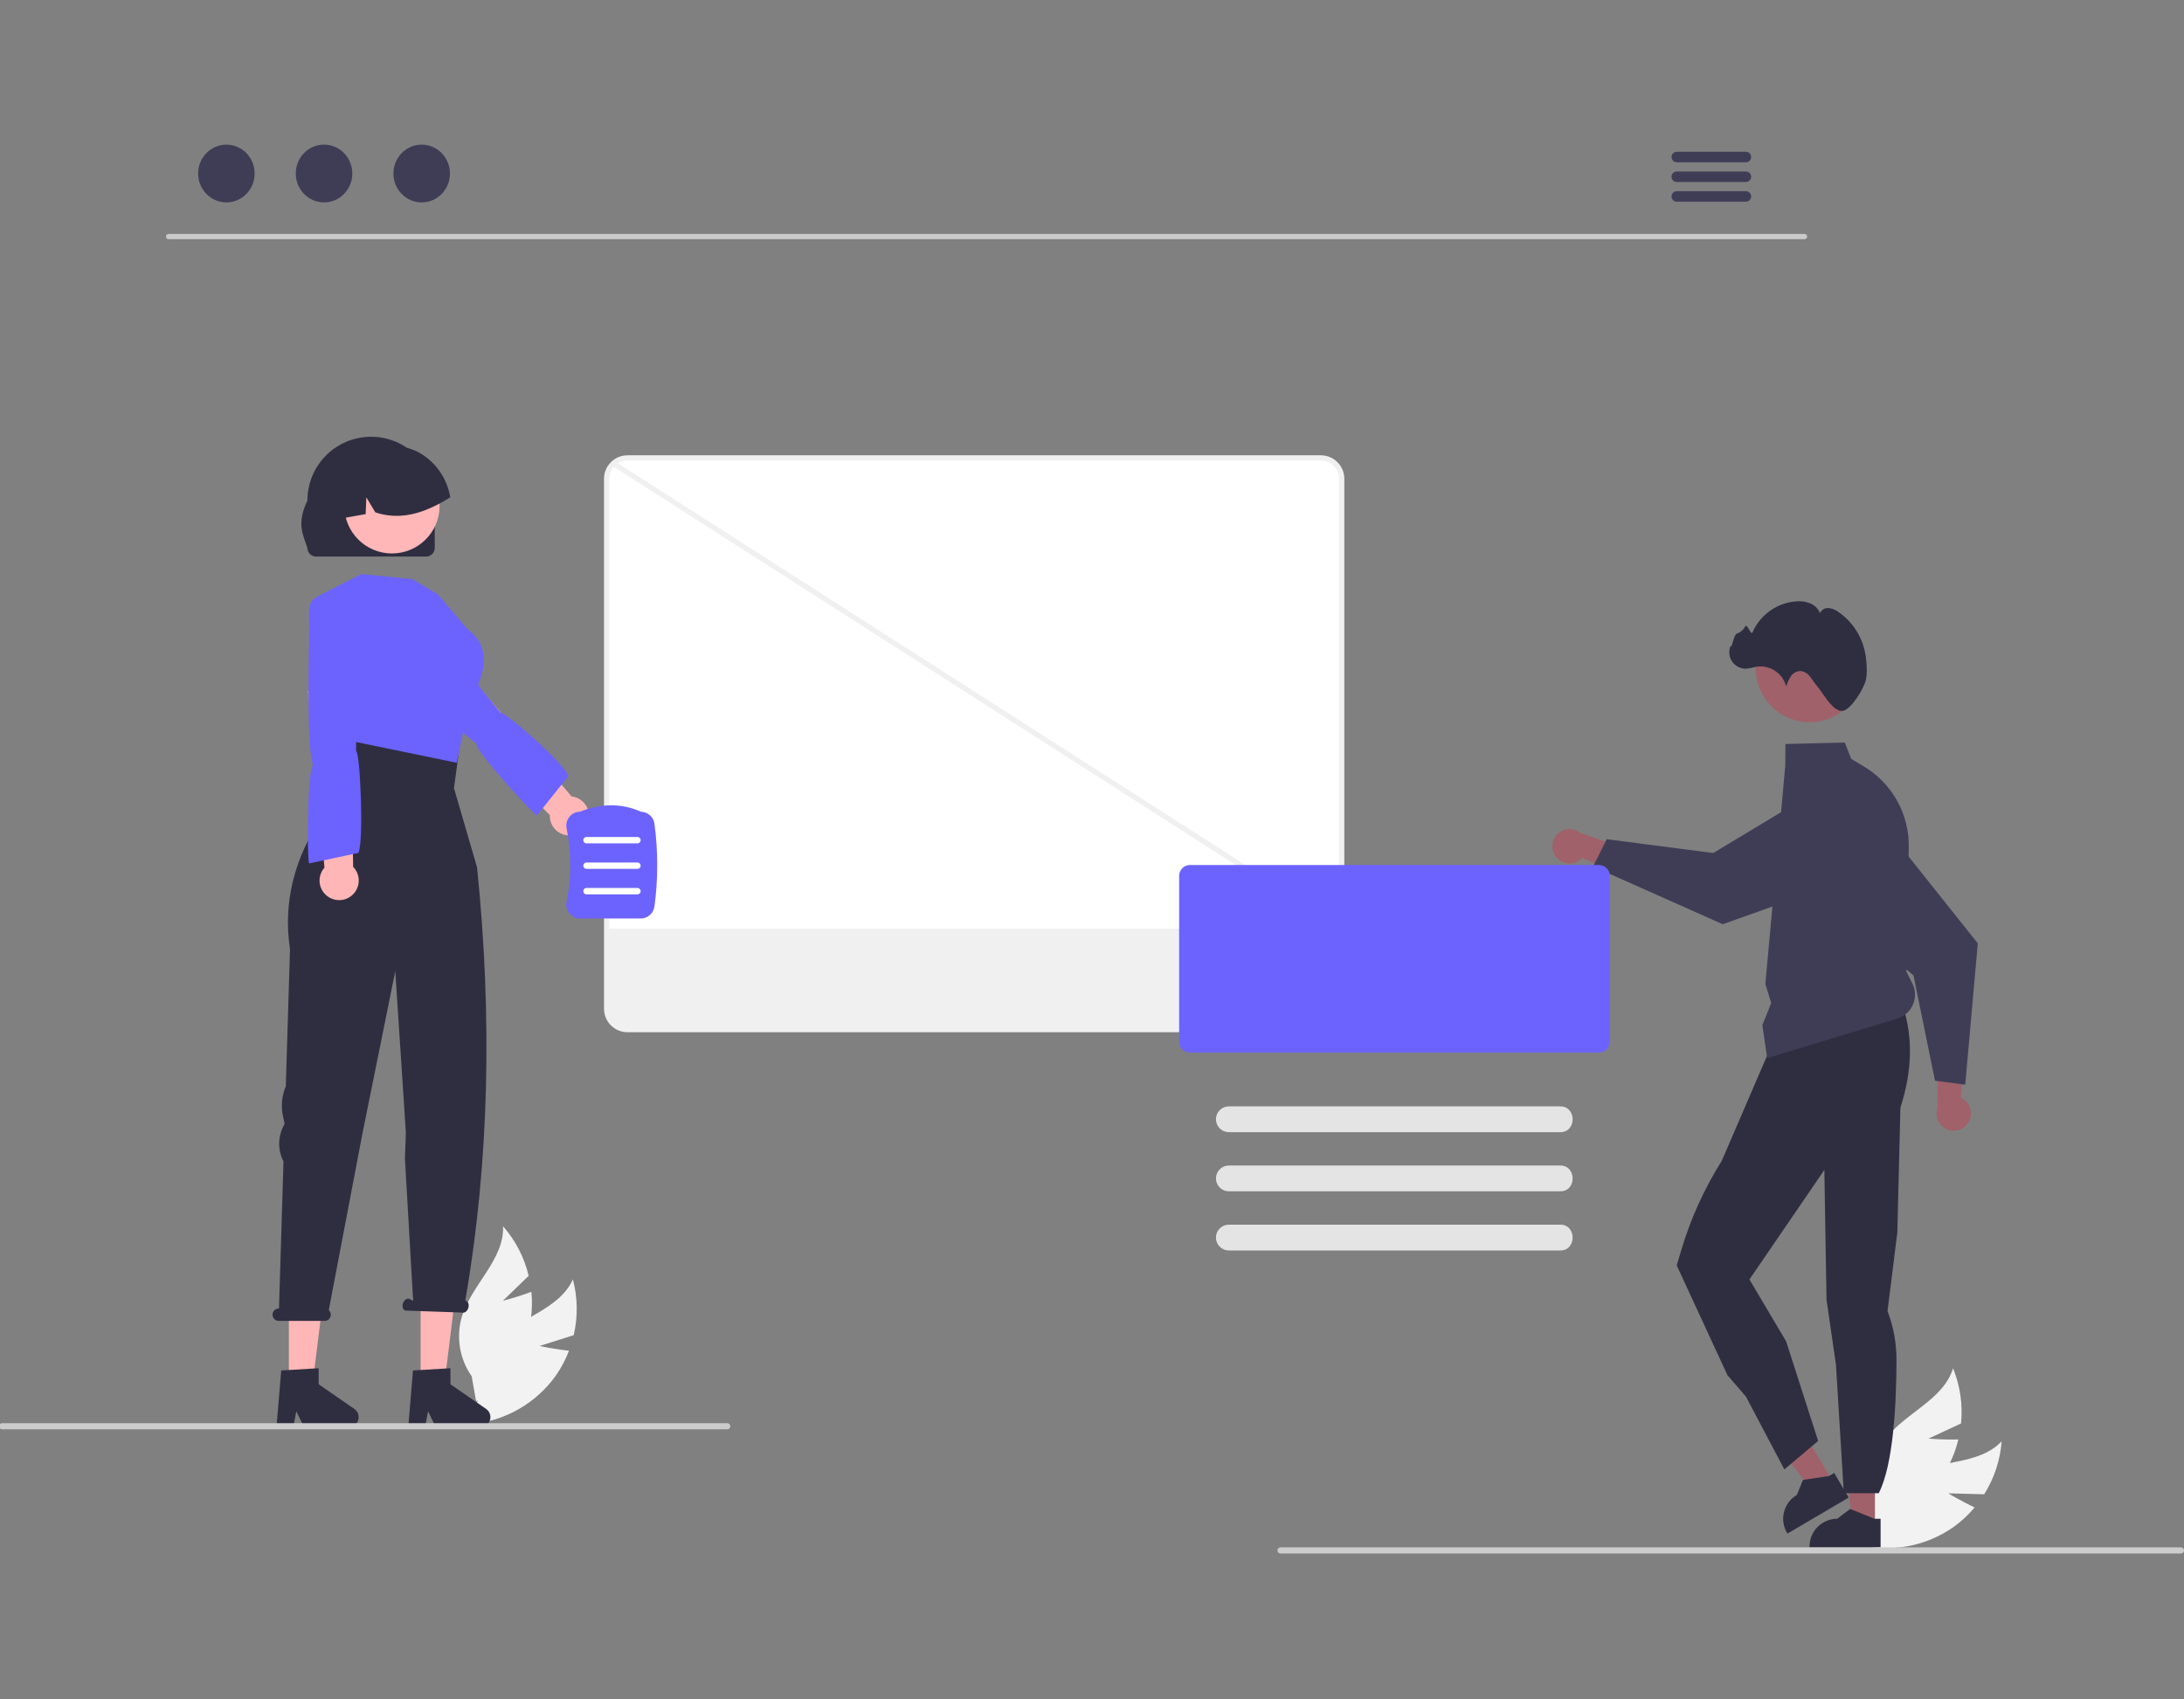 <svg width="1027" height="799" viewBox="0 0 1027 799" fill="none" xmlns="http://www.w3.org/2000/svg">
<rect x="0" y="0" width="1027" height="799" fill="#808080" stroke="none"/>
<g clip-path="url(#clip0_310_110)">
<path d="M916.137 702.286L933.033 702.731C937.76 695.218 940.582 686.665 941.254 677.814C930.427 689.294 911.33 686.41 897.347 693.722C893.004 696.036 889.236 699.297 886.325 703.265C883.413 707.233 881.431 711.805 880.527 716.643L873.561 726.398C881.262 728.35 889.295 728.61 897.106 727.158C904.918 725.707 912.322 722.579 918.808 717.991C922.421 715.381 925.691 712.326 928.541 708.899C922.275 706 916.137 702.286 916.137 702.286Z" fill="#F2F2F2"/>
<path d="M906.83 676.561L922.15 669.424C923.031 660.592 921.742 651.678 918.396 643.456C913.826 658.559 895.447 664.495 886.193 677.276C883.337 681.284 881.42 685.884 880.583 690.734C879.747 695.584 880.012 700.56 881.36 705.293L879.476 717.131C887.239 715.443 894.545 712.093 900.889 707.31C907.233 702.527 912.465 696.426 916.224 689.427C918.294 685.479 919.859 681.287 920.881 676.948C913.979 677.148 906.83 676.561 906.83 676.561Z" fill="#F2F2F2"/>
<path d="M881.686 717.628H871.322L866.393 677.656H881.687L881.686 717.628Z" fill="#A0616A"/>
<path d="M881.409 714.241L870.352 709.75L870.026 709.616L863.92 714.241C860.569 714.241 857.348 715.534 854.928 717.851C852.508 720.169 851.076 723.331 850.931 726.679C850.914 726.863 850.914 727.055 850.914 727.247V727.674H884.328V714.241L881.409 714.241Z" fill="#2F2E41"/>
<path d="M861.951 696.956L853.019 702.212L828.498 670.262L841.68 662.506L861.951 696.956Z" fill="#A0616A"/>
<path d="M868.119 702.222L866.906 700.156L862.515 692.695L860.232 694.042L859.997 694.176L848.187 695.916L847.836 695.966L844.925 703.05C843.453 703.916 842.165 705.064 841.136 706.427C840.107 707.791 839.357 709.344 838.928 710.997C838.499 712.651 838.4 714.373 838.637 716.065C838.874 717.756 839.442 719.385 840.308 720.857L840.526 721.217L869.323 704.271L868.119 702.222Z" fill="#2F2E41"/>
<path d="M894.81 473.265C899.669 487.918 899.155 503.824 893.642 520.896L892.204 579.582L887.582 616.6C890.369 623.853 891.799 631.557 891.8 639.328C891.78 659.696 890.411 688.632 883.467 702.225H867.035L863.326 641.692L858.9 611.257L858.354 578.643L857.878 550.198L840.012 576.324L822.651 601.711L839.907 630.819L854.962 677.657L839.071 691.039L821.043 656.861L812.306 646.71L788.455 595.079L790.599 587.89C795.013 573.085 801.424 558.951 809.654 545.877L833.378 490.817L894.81 473.265Z" fill="#2F2E41"/>
<path d="M621.13 484.214H295.06C292.459 484.211 289.964 483.176 288.124 481.337C286.284 479.497 285.25 477.002 285.247 474.401V225.152C285.25 222.55 286.284 220.056 288.124 218.216C289.964 216.376 292.459 215.341 295.06 215.339H621.13C623.732 215.341 626.227 216.376 628.066 218.216C629.906 220.056 630.941 222.55 630.944 225.152V474.401C630.941 477.002 629.906 479.497 628.066 481.337C626.227 483.176 623.732 484.211 621.13 484.214Z" fill="white"/>
<path d="M621.13 485.431H295.06C292.136 485.428 289.332 484.264 287.264 482.196C285.196 480.129 284.033 477.325 284.03 474.401V225.152C284.033 222.227 285.196 219.424 287.264 217.356C289.332 215.288 292.136 214.125 295.06 214.122H621.13C624.054 214.125 626.858 215.288 628.926 217.356C630.993 219.424 632.157 222.227 632.16 225.152V474.401C632.157 477.325 630.994 480.129 628.926 482.197C626.858 484.264 624.054 485.428 621.13 485.431ZM295.06 216.555C292.781 216.558 290.596 217.464 288.984 219.076C287.372 220.687 286.466 222.873 286.463 225.152V474.401C286.466 476.68 287.372 478.865 288.984 480.477C290.596 482.089 292.781 482.995 295.06 482.998H621.13C623.409 482.995 625.594 482.089 627.206 480.477C628.818 478.865 629.724 476.68 629.727 474.401V225.152C629.724 222.873 628.818 220.687 627.206 219.076C625.594 217.464 623.409 216.558 621.13 216.555H295.06Z" fill="#F0F0F0"/>
<path d="M285.999 436.766V474.401C286.003 476.803 286.958 479.105 288.657 480.804C290.355 482.502 292.658 483.458 295.059 483.461H621.13C623.532 483.458 625.834 482.502 627.533 480.804C629.231 479.105 630.187 476.803 630.19 474.401V436.766H285.999Z" fill="#F0F0F0"/>
<path d="M289.072 216.926L287.761 218.975L629.535 437.79L630.847 435.741L289.072 216.926Z" fill="#F0F0F0"/>
<path d="M848.565 112.482H79.26C78.937 112.475 78.63 112.342 78.404 112.111C78.178 111.88 78.052 111.57 78.052 111.247C78.052 110.924 78.178 110.614 78.404 110.383C78.63 110.152 78.937 110.019 79.26 110.012H848.565C848.888 110.019 849.196 110.152 849.422 110.383C849.647 110.614 849.774 110.924 849.774 111.247C849.774 111.57 849.647 111.88 849.422 112.111C849.196 112.342 848.888 112.475 848.565 112.482Z" fill="#CACACA"/>
<path d="M106.459 95.188C113.8 95.188 119.751 89.104 119.751 81.6C119.751 74.095 113.8 68.011 106.459 68.011C99.118 68.011 93.166 74.095 93.166 81.6C93.166 89.104 99.118 95.188 106.459 95.188Z" fill="#3F3D56"/>
<path d="M152.377 95.188C159.718 95.188 165.669 89.104 165.669 81.6C165.669 74.095 159.718 68.011 152.377 68.011C145.036 68.011 139.084 74.095 139.084 81.6C139.084 89.104 145.036 95.188 152.377 95.188Z" fill="#3F3D56"/>
<path d="M198.295 95.188C205.636 95.188 211.587 89.104 211.587 81.6C211.587 74.095 205.636 68.011 198.295 68.011C190.954 68.011 185.003 74.095 185.003 81.6C185.003 89.104 190.954 95.188 198.295 95.188Z" fill="#3F3D56"/>
<path d="M821.049 71.379H788.431C787.785 71.392 787.169 71.658 786.717 72.12C786.264 72.582 786.01 73.203 786.01 73.849C786.01 74.496 786.264 75.117 786.717 75.579C787.169 76.04 787.785 76.306 788.431 76.319H821.049C821.696 76.306 822.312 76.04 822.764 75.579C823.217 75.117 823.471 74.496 823.471 73.849C823.471 73.203 823.217 72.582 822.764 72.12C822.312 71.658 821.696 71.392 821.049 71.379Z" fill="#3F3D56"/>
<path d="M821.049 80.65H788.431C787.785 80.663 787.169 80.929 786.717 81.391C786.264 81.853 786.01 82.473 786.01 83.12C786.01 83.767 786.264 84.388 786.717 84.849C787.169 85.311 787.785 85.577 788.431 85.59H821.049C821.696 85.577 822.312 85.311 822.764 84.849C823.217 84.388 823.471 83.767 823.471 83.12C823.471 82.473 823.217 81.853 822.764 81.391C822.312 80.929 821.696 80.663 821.049 80.65Z" fill="#3F3D56"/>
<path d="M821.049 89.909H788.431C787.785 89.922 787.169 90.188 786.717 90.649C786.264 91.111 786.01 91.732 786.01 92.379C786.01 93.025 786.264 93.646 786.717 94.108C787.169 94.57 787.785 94.835 788.431 94.848H821.049C821.696 94.835 822.312 94.57 822.764 94.108C823.217 93.646 823.471 93.025 823.471 92.379C823.471 91.732 823.217 91.111 822.764 90.649C822.312 90.188 821.696 89.922 821.049 89.909Z" fill="#3F3D56"/>
<path d="M731.65 402.934C732.362 403.871 733.271 404.641 734.313 405.188C735.355 405.736 736.504 406.049 737.68 406.104C738.856 406.159 740.029 405.956 741.118 405.509C742.207 405.062 743.184 404.382 743.982 403.516L770.219 414.927L767.663 400.28L743.14 391.69C741.597 390.446 739.651 389.813 737.671 389.908C735.692 390.004 733.817 390.822 732.4 392.208C730.984 393.595 730.125 395.452 729.987 397.429C729.849 399.406 730.44 401.365 731.65 402.934Z" fill="#A0616A"/>
<path d="M755.522 394.66L805.643 401.156L857.332 370.019C860.096 368.354 863.182 367.293 866.386 366.907C869.59 366.52 872.839 366.816 875.92 367.776C879.001 368.736 881.844 370.337 884.261 372.475C886.679 374.612 888.616 377.238 889.946 380.178C892.345 385.5 892.619 391.538 890.711 397.055C888.804 402.572 884.86 407.151 879.686 409.855L810.229 434.606L810.099 434.653L749.158 407.507L755.522 394.66Z" fill="#3F3D56"/>
<path d="M828.718 482.125L832.884 471.709L830.129 462.754L838.293 373.501L839.499 359.974L839.58 349.89L867.497 349.209L870.525 356.898L876.515 360.48C883.047 364.397 888.432 369.966 892.128 376.625C895.825 383.284 897.702 390.8 897.572 398.415L896.49 456.96L899.275 462.533C900.032 464.046 900.453 465.705 900.508 467.396C900.563 469.086 900.252 470.769 899.596 472.328C898.939 473.888 897.953 475.286 896.705 476.429C895.457 477.571 893.976 478.429 892.365 478.945L830.993 497.597L828.718 482.125Z" fill="#3F3D56"/>
<path d="M850.982 339.649C864.991 339.649 876.347 328.293 876.347 314.284C876.347 300.275 864.991 288.919 850.982 288.919C836.973 288.919 825.617 300.275 825.617 314.284C825.617 328.293 836.973 339.649 850.982 339.649Z" fill="#A0616A"/>
<path d="M877.395 319.814C878.152 316.626 877.805 312.141 877.377 308.932C876.83 304.7 875.399 300.631 873.178 296.988C870.957 293.344 867.996 290.208 864.485 287.783C863.139 286.76 861.54 286.125 859.859 285.944C859.02 285.873 858.179 286.07 857.458 286.507C856.736 286.943 856.172 287.596 855.844 288.373C855.421 287.317 854.786 286.359 853.979 285.558C853.171 284.757 852.208 284.13 851.148 283.716C849.02 282.901 846.732 282.592 844.464 282.816C840.068 283.178 835.852 284.724 832.264 287.289C828.675 289.854 825.848 293.342 824.083 297.384C823.405 298.994 821.513 293.049 820.654 294.57C819.866 296.15 818.489 297.359 816.82 297.938C815.138 298.408 814.455 305.338 813.793 303.722C813.28 304.916 813.077 306.221 813.203 307.515C813.33 308.808 813.781 310.049 814.517 311.121C815.252 312.193 816.246 313.062 817.407 313.646C818.569 314.231 819.859 314.512 821.158 314.463C822.856 314.244 824.539 313.921 826.198 313.498C829.245 313.114 832.327 313.859 834.862 315.592C837.397 317.325 839.209 319.926 839.958 322.904C840.421 321.172 841.16 319.526 842.148 318.031C842.649 317.287 843.321 316.673 844.108 316.241C844.894 315.809 845.772 315.571 846.669 315.547C847.526 315.645 848.354 315.918 849.103 316.348C849.851 316.778 850.503 317.356 851.02 318.047C852.136 319.359 852.975 320.888 854.1 322.192C857.401 326.019 861.865 334.943 866.569 334.292C870.281 333.779 876.362 324.165 877.395 319.814Z" fill="#2F2E41"/>
<path d="M925.486 528.132C926.142 527.154 926.574 526.044 926.754 524.881C926.934 523.718 926.857 522.529 926.528 521.399C926.199 520.269 925.626 519.225 924.85 518.34C924.074 517.456 923.113 516.752 922.035 516.279L924.316 487.758L911.291 494.928L911.122 520.912C910.447 522.775 910.479 524.821 911.211 526.663C911.944 528.504 913.327 530.012 915.097 530.902C916.868 531.792 918.904 532.002 920.818 531.491C922.733 530.98 924.394 529.785 925.486 528.132Z" fill="#A0616A"/>
<path d="M909.914 508.236L899.795 458.718L853.572 419.929C851.1 417.855 849.095 415.28 847.69 412.375C846.285 409.47 845.511 406.3 845.419 403.074C845.327 399.849 845.919 396.64 847.157 393.66C848.394 390.68 850.249 387.995 852.599 385.783C856.855 381.787 862.477 379.569 868.314 379.583C874.152 379.598 879.763 381.843 883.999 385.859L929.948 443.527L930.034 443.635L924.131 510.086L909.914 508.236Z" fill="#3F3D56"/>
<path d="M1025.55 730.584H602.174C601.983 730.584 601.794 730.547 601.618 730.475C601.442 730.402 601.281 730.295 601.146 730.161C601.012 730.026 600.904 729.866 600.831 729.69C600.758 729.514 600.721 729.326 600.721 729.135C600.721 728.944 600.758 728.756 600.831 728.58C600.904 728.404 601.012 728.244 601.146 728.109C601.281 727.975 601.442 727.868 601.618 727.795C601.794 727.723 601.983 727.686 602.174 727.686H1025.55C1025.74 727.686 1025.93 727.723 1026.1 727.795C1026.28 727.868 1026.44 727.975 1026.57 728.109C1026.71 728.244 1026.82 728.404 1026.89 728.58C1026.96 728.756 1027 728.944 1027 729.135C1027 729.326 1026.96 729.514 1026.89 729.69C1026.82 729.866 1026.71 730.026 1026.57 730.161C1026.44 730.295 1026.28 730.402 1026.1 730.475C1025.93 730.547 1025.74 730.584 1025.55 730.584Z" fill="#CCCCCC"/>
<path d="M751.936 494.991H559.539C558.198 494.99 556.912 494.456 555.964 493.508C555.016 492.56 554.483 491.275 554.481 489.934V411.867C554.483 410.526 555.016 409.241 555.964 408.293C556.912 407.345 558.198 406.812 559.539 406.81H751.936C753.277 406.812 754.563 407.345 755.511 408.293C756.459 409.241 756.992 410.526 756.994 411.867V489.934C756.992 491.275 756.459 492.56 755.511 493.508C754.563 494.456 753.277 494.99 751.936 494.991Z" fill="#6C63FF"/>
<path d="M733.617 532.44H577.858C577.061 532.441 576.271 532.285 575.533 531.981C574.796 531.676 574.126 531.229 573.562 530.666C572.997 530.102 572.55 529.433 572.244 528.696C571.939 527.959 571.781 527.169 571.781 526.372C571.781 525.574 571.939 524.784 572.244 524.047C572.55 523.31 572.997 522.641 573.562 522.077C574.126 521.514 574.796 521.067 575.533 520.763C576.271 520.458 577.061 520.302 577.858 520.303H733.617C741.443 520.194 741.521 532.55 733.617 532.44Z" fill="#E4E4E4"/>
<path d="M733.616 560.254H577.858C576.249 560.254 574.705 559.615 573.567 558.477C572.429 557.339 571.79 555.795 571.79 554.186C571.79 552.576 572.429 551.033 573.567 549.895C574.705 548.756 576.249 548.117 577.858 548.117H733.616C741.442 548.008 741.521 560.364 733.616 560.254Z" fill="#E4E4E4"/>
<path d="M733.617 588.068H577.858C577.061 588.069 576.271 587.913 575.533 587.609C574.796 587.304 574.126 586.857 573.562 586.294C572.997 585.73 572.55 585.061 572.244 584.324C571.939 583.587 571.781 582.797 571.781 582C571.781 581.202 571.939 580.412 572.244 579.675C572.55 578.939 572.997 578.269 573.562 577.706C574.126 577.142 574.796 576.695 575.533 576.391C576.271 576.086 577.061 575.93 577.858 575.931H733.617C741.443 575.822 741.521 588.178 733.617 588.068Z" fill="#E4E4E4"/>
<path d="M253.677 633.004L269.787 627.894C271.795 619.248 271.662 610.242 269.399 601.659C262.927 616.05 243.938 619.576 233.119 631.062C229.772 634.671 227.28 638.986 225.828 643.688C224.375 648.391 223.999 653.36 224.728 658.227L221.339 669.725C229.255 669.049 236.93 666.664 243.836 662.736C250.742 658.807 256.714 653.429 261.341 646.97C263.901 643.321 265.991 639.364 267.562 635.193C260.692 634.505 253.677 633.004 253.677 633.004Z" fill="#F2F2F2"/>
<path d="M236.463 611.743L248.603 599.985C246.544 591.35 242.408 583.349 236.555 576.676C237.18 592.443 221.757 604.068 217.196 619.174C215.81 623.896 215.504 628.87 216.301 633.726C217.098 638.583 218.978 643.198 221.801 647.229L223.895 659.032C230.679 654.896 236.485 649.339 240.914 642.743C245.343 636.147 248.29 628.669 249.551 620.825C250.214 616.417 250.321 611.944 249.866 607.509C243.41 609.958 236.463 611.743 236.463 611.743Z" fill="#F2F2F2"/>
<path d="M268.919 392.812C267.592 392.99 266.243 392.875 264.966 392.475C263.69 392.075 262.516 391.399 261.528 390.497C260.541 389.594 259.763 388.486 259.25 387.25C258.737 386.014 258.501 384.681 258.559 383.344L200.043 323.972L216.378 312.599L268.761 374.537C271 374.783 273.071 375.842 274.582 377.513C276.092 379.184 276.938 381.352 276.957 383.604C276.976 385.857 276.169 388.038 274.687 389.736C273.206 391.433 271.153 392.527 268.919 392.812Z" fill="#FFB6B6"/>
<path d="M182.042 298.29C182.042 298.29 177.894 300.776 184.797 308.345C190.323 314.405 214.438 343.541 224.063 349.624C223.013 352.655 249.639 381.673 252.438 383.523L267.237 365.055C266.392 359.76 237.272 334.481 235.267 335.124L225.982 323.583L204.945 288.296L185.007 296.44L182.042 298.29Z" fill="#6C63FF"/>
<path d="M135.83 652.058H146.862L152.111 609.508H135.829L135.83 652.058Z" fill="#FFB6B6"/>
<path d="M132.229 644.503L149.853 643.451V651.002L166.609 662.574C167.437 663.146 168.06 663.967 168.388 664.917C168.716 665.868 168.732 666.899 168.432 667.859C168.133 668.819 167.535 669.659 166.725 670.255C165.914 670.851 164.935 671.172 163.929 671.172H142.946L139.33 663.703L137.918 671.172H130.006L132.229 644.503Z" fill="#2F2E41"/>
<path d="M197.796 652.058H208.828L214.077 609.508H197.796V652.058Z" fill="#FFB6B6"/>
<path d="M194.195 644.503L211.82 643.451V651.002L228.576 662.574C229.404 663.146 230.027 663.967 230.355 664.917C230.683 665.868 230.699 666.899 230.399 667.859C230.1 668.819 229.501 669.659 228.691 670.255C227.881 670.851 226.902 671.172 225.896 671.172H204.913L201.297 663.703L199.884 671.172H191.973L194.195 644.503Z" fill="#2F2E41"/>
<path d="M131.07 615.364H131.19L133.311 546.178C131.938 543.53 131.241 540.583 131.283 537.6C131.324 534.617 132.103 531.691 133.549 529.082L133.852 528.532L133.065 524.881C132.053 520.191 132.517 515.302 134.394 510.886L136.373 446.348C129.302 400.522 163 370.635 163 370.635L156.842 344.73L217.81 338.733L213.482 370.635L224.319 407.871C231.484 477.674 230.184 545.695 218.815 611.596L219.125 611.753C220.241 612.138 220.719 613.684 220.194 615.206C219.669 616.728 218.338 617.65 217.222 617.265L190.562 616.337C189.446 615.952 188.967 614.406 189.493 612.884C190.018 611.362 191.349 610.44 192.465 610.826L194.278 611.742L190.412 544.98L190.841 532.786L189.957 518.951L185.87 456.724L170.402 533.246L154.603 616.134C155.039 616.529 155.344 617.046 155.48 617.618C155.616 618.19 155.575 618.79 155.362 619.338C155.15 619.887 154.776 620.358 154.291 620.689C153.805 621.021 153.231 621.197 152.643 621.195H131.07C130.297 621.194 129.557 620.886 129.012 620.339C128.467 619.793 128.16 619.052 128.16 618.28C128.16 617.508 128.467 616.767 129.012 616.22C129.557 615.674 130.297 615.366 131.07 615.364Z" fill="#2F2E41"/>
<path d="M205.935 279.559L193.945 272.365L169.966 269.967L148.771 280.76L148.983 313.73L162.429 347.926L214.811 358.722L220.922 328.67C220.922 328.67 236.509 307.735 219.723 295.745L205.935 279.559Z" fill="#6C63FF"/>
<path d="M154.612 421.913C153.473 421.212 152.501 420.269 151.766 419.151C151.03 418.033 150.549 416.768 150.355 415.444C150.162 414.12 150.261 412.769 150.646 411.488C151.03 410.206 151.692 409.025 152.582 408.026L144.851 325.024L164.696 326.557L166.056 407.663C167.634 409.271 168.567 411.402 168.679 413.652C168.791 415.902 168.074 418.115 166.663 419.871C165.252 421.628 163.247 422.806 161.025 423.182C158.804 423.558 156.522 423.107 154.612 421.913Z" fill="#FFB6B6"/>
<path d="M149.506 281.091C149.506 281.091 144.722 280.391 145.276 290.62C145.72 298.809 143.611 349.285 147.214 360.086C144.483 361.769 144.338 402.851 145.334 406.055L168.481 401.122C171.177 396.487 169.402 354.013 167.442 353.242L167.557 338.429L172.673 289.605L152.973 281.535L149.506 281.091Z" fill="#6C63FF"/>
<path d="M267.802 429.593C267.183 428.837 266.739 427.952 266.504 427.003C266.269 426.053 266.248 425.064 266.444 424.105C268.733 412.713 268.733 400.978 266.444 389.585C266.248 388.627 266.269 387.637 266.504 386.688C266.739 385.739 267.183 384.854 267.802 384.098C268.397 383.37 269.143 382.782 269.989 382.374C270.835 381.966 271.76 381.749 272.699 381.736C282.783 377.718 292.439 377.717 301.406 381.737C302.954 381.764 304.442 382.342 305.603 383.368C306.764 384.393 307.52 385.799 307.738 387.332C309.498 400.282 309.498 413.409 307.738 426.359C307.518 427.911 306.745 429.331 305.562 430.359C304.379 431.387 302.864 431.954 301.297 431.955H272.797C271.841 431.957 270.897 431.746 270.033 431.338C269.169 430.929 268.407 430.333 267.802 429.593Z" fill="#6C63FF"/>
<path d="M275.782 396.615H299.769C300.166 396.614 300.546 396.456 300.826 396.175C301.107 395.894 301.264 395.513 301.264 395.116C301.264 394.719 301.107 394.338 300.826 394.057C300.546 393.776 300.166 393.618 299.769 393.617H275.782C275.384 393.617 275.003 393.775 274.722 394.056C274.441 394.337 274.283 394.718 274.283 395.116C274.283 395.514 274.441 395.895 274.722 396.176C275.003 396.457 275.384 396.615 275.782 396.615Z" fill="white"/>
<path d="M275.782 408.609H299.769C300.166 408.608 300.546 408.449 300.826 408.168C301.106 407.887 301.264 407.507 301.264 407.11C301.264 406.713 301.106 406.332 300.826 406.051C300.546 405.77 300.166 405.612 299.769 405.61H275.782C275.385 405.612 275.004 405.77 274.724 406.051C274.444 406.332 274.287 406.713 274.287 407.11C274.287 407.507 274.444 407.887 274.724 408.168C275.004 408.449 275.385 408.608 275.782 408.609Z" fill="white"/>
<path d="M275.782 420.602H299.769C300.167 420.602 300.548 420.444 300.829 420.163C301.11 419.882 301.268 419.501 301.268 419.103C301.268 418.706 301.11 418.324 300.829 418.043C300.548 417.762 300.167 417.604 299.769 417.604H275.782C275.384 417.604 275.003 417.762 274.722 418.043C274.441 418.324 274.283 418.706 274.283 419.103C274.283 419.501 274.441 419.882 274.722 420.163C275.003 420.444 275.384 420.602 275.782 420.602Z" fill="white"/>
<path d="M343.43 670.737C343.431 670.928 343.394 671.116 343.321 671.292C343.248 671.468 343.142 671.628 343.007 671.763C342.873 671.897 342.713 672.004 342.537 672.076C342.361 672.149 342.172 672.186 341.982 672.185H0.972C0.588 672.185 0.22 672.033 -0.052 671.761C-0.323 671.49 -0.476 671.121 -0.476 670.737C-0.476 670.353 -0.323 669.985 -0.052 669.714C0.22 669.442 0.588 669.29 0.972 669.29H341.982C342.172 669.289 342.361 669.326 342.537 669.399C342.713 669.471 342.873 669.578 343.007 669.712C343.142 669.847 343.248 670.007 343.321 670.183C343.394 670.359 343.431 670.547 343.43 670.737Z" fill="#CCCCCC"/>
<path d="M204.43 257.71V235.371C204.435 231.439 203.665 227.544 202.164 223.909C200.663 220.274 198.461 216.97 195.683 214.187C192.905 211.404 189.606 209.195 185.974 207.687C182.342 206.179 178.448 205.402 174.515 205.399C170.583 205.397 166.688 206.169 163.054 207.672C159.42 209.175 156.118 211.38 153.337 214.16C150.555 216.94 148.348 220.24 146.843 223.873C145.337 227.506 144.562 231.4 144.562 235.333V235.371C139.287 246.365 142.587 251.592 144.562 257.71C144.564 258.776 144.988 259.797 145.742 260.55C146.495 261.304 147.516 261.728 148.582 261.73H200.409C201.475 261.728 202.496 261.305 203.25 260.551C204.004 259.798 204.428 258.776 204.43 257.71Z" fill="#2F2E41"/>
<path d="M184.31 260.278C196.685 260.278 206.717 250.246 206.717 237.871C206.717 225.496 196.685 215.465 184.31 215.465C171.936 215.465 161.904 225.496 161.904 237.871C161.904 250.246 171.936 260.278 184.31 260.278Z" fill="#FFB7B7"/>
<path d="M160.861 243.745C161.064 243.713 161.267 243.67 161.471 243.638C164.966 243.018 168.461 242.409 171.945 241.779L172.266 233.88L176.488 240.955C186.118 244.151 195.128 242.345 203.604 238.358C206.4 237.031 209.112 235.536 211.727 233.88C211.015 229.511 209.336 225.357 206.811 221.722C204.287 218.086 200.982 215.06 197.138 212.867C196.817 212.685 196.507 212.525 196.186 212.364L196.182 212.363L196.179 212.361L196.176 212.358L196.176 212.353C195.631 212.097 195.075 211.851 194.519 211.627C190.168 209.926 185.423 209.496 180.837 210.385C176.25 211.274 172.011 213.447 168.61 216.65C161.77 223.181 158.692 233.965 160.861 243.745Z" fill="#2F2E41"/>
</g>
<defs>
<clipPath id="clip0_310_110">
<rect width="1027" height="799" fill="white"/>
</clipPath>
</defs>
</svg>
